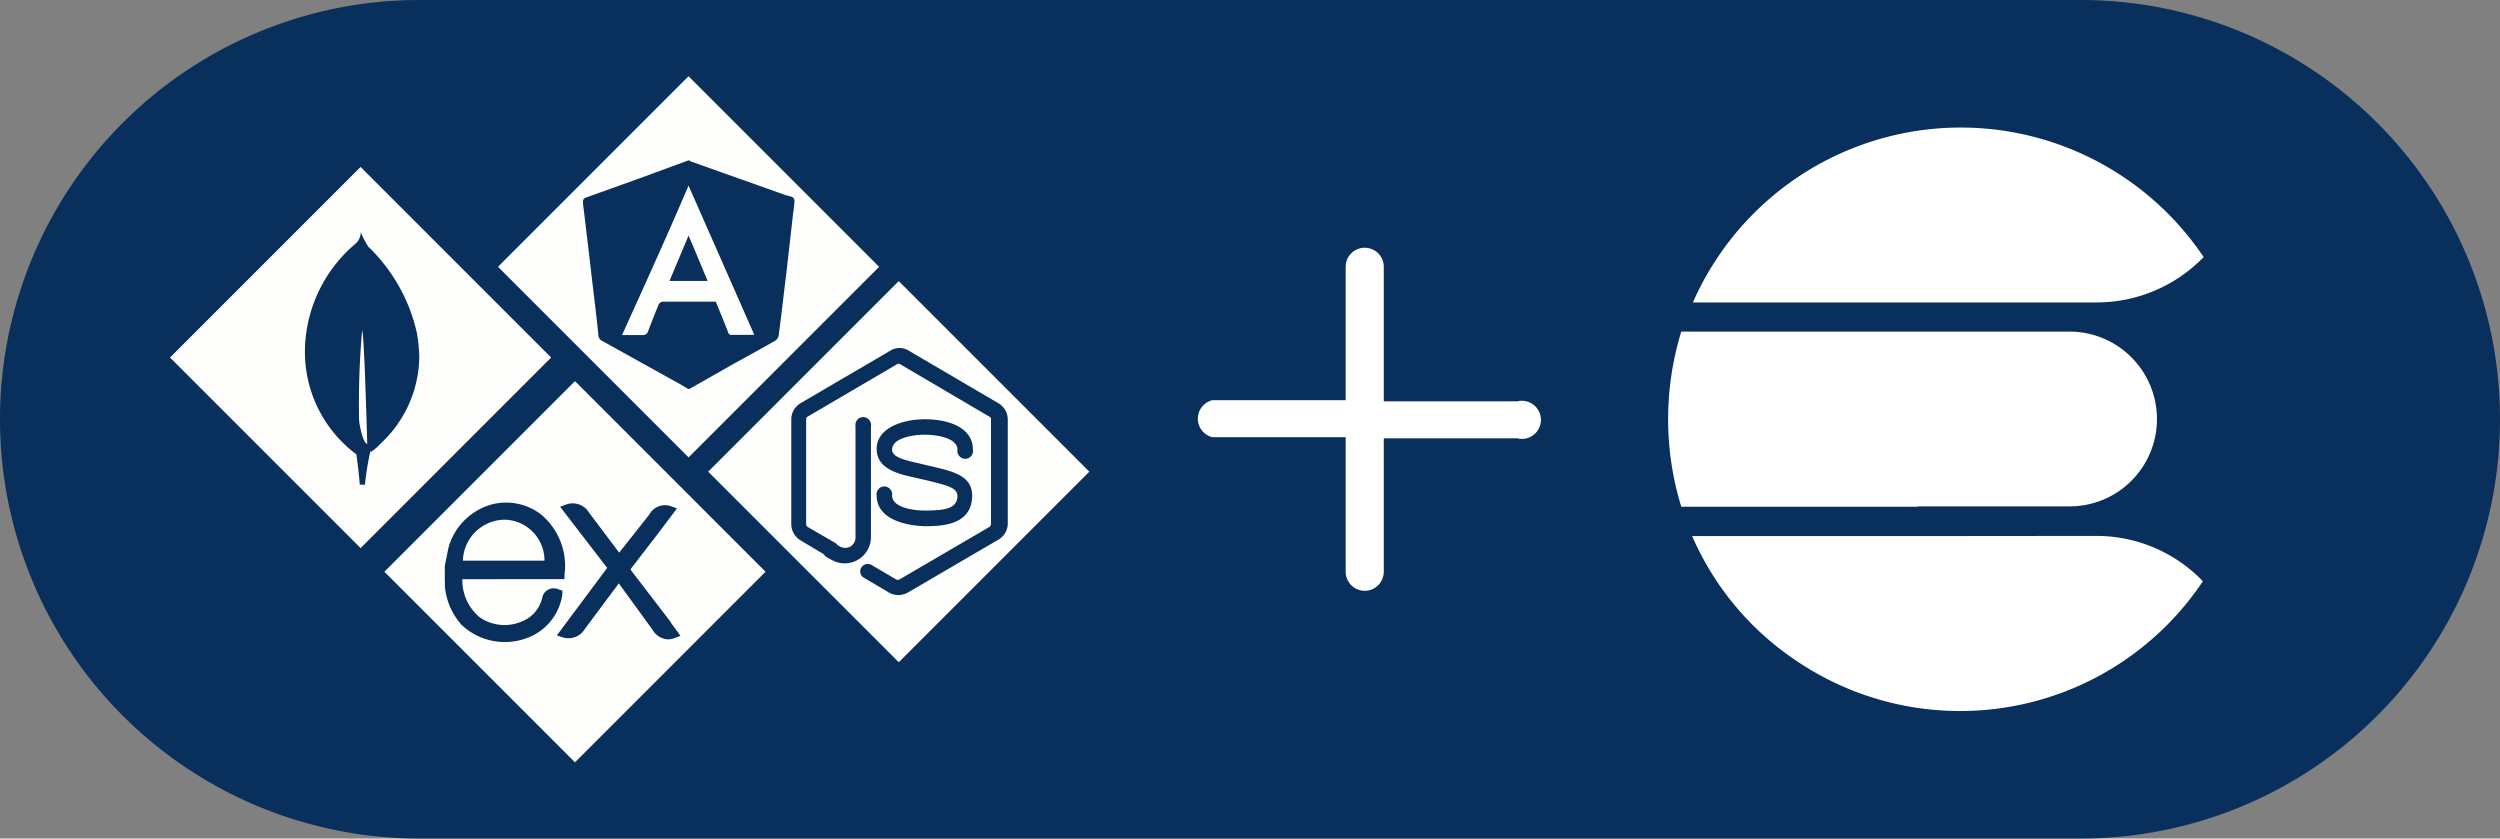 <svg xmlns="http://www.w3.org/2000/svg" xmlns:xlink="http://www.w3.org/1999/xlink" viewBox="0 0 131.18 44"><rect x="0" y="0" width="131.18" height="44" fill="#808080" stroke="none"/><defs><style>.cls-1{fill:none;}.cls-2{fill:#092f5c;}.cls-3{fill:#fefefd;}.cls-4{clip-path:url(#clip-path);}.cls-5{fill:#fff;}.cls-6{clip-path:url(#clip-path-2);}</style><clipPath id="clip-path"><rect class="cls-1" x="59.61" y="10" width="24" height="24"/></clipPath><clipPath id="clip-path-2"><rect class="cls-1" x="85.56" y="6" width="32" height="32"/></clipPath></defs><title>elastic-search</title><g id="Layer_2" data-name="Layer 2"><g id="Layer_7" data-name="Layer 7"><g id="layer"><path class="cls-2" d="M22,0h87.18a22,22,0,0,1,22,22h0a22,22,0,0,1-22,22H22A22,22,0,0,1,0,22H0A22,22,0,0,1,22,0Z"/><g id="mean_stack" data-name="mean stack"><path class="cls-3" d="M36.13,9.74C35,12.38,33.81,15,32.64,17.58h1.12A.26.26,0,0,0,34,17.4c.18-.47.36-.94.55-1.39,0-.07.14-.18.21-.18h2.8c.21.52.41,1,.63,1.56,0,.06.09.18.13.18h1.26Zm-1,5c.33-.79.66-1.56,1-2.38.35.82.67,1.59,1,2.38Z"/><path class="cls-3" d="M36.13,4l-10,10,10,10,10-10Zm5.48,7.25-.33,2.91c-.14,1.15-.27,2.29-.42,3.44a.4.4,0,0,1-.19.28c-.71.41-1.43.8-2.14,1.19l-2.36,1.34h-.06l-.35-.21-4.14-2.3a.35.35,0,0,1-.22-.3c-.09-.91-.2-1.81-.31-2.71-.16-1.41-.33-2.81-.5-4.22,0-.18,0-.26.2-.32l2.79-1,2.53-.93h.06l.1.06,4.87,1.73c.17.07.43.08.51.2s0,.39,0,.58A2.34,2.34,0,0,0,41.61,11.25Z"/><path class="cls-3" d="M19.27,23.29c-.21,0-.43-1-.43-1.34a44.1,44.1,0,0,1,.16-4.6C19.11,17.35,19.27,23.29,19.27,23.29Z"/><path class="cls-3" d="M18.92,8.76l-10,10,10,10,10-10Zm1,14.57h0a2.5,2.5,0,0,1-.47.39v-.11a14.09,14.09,0,0,0-.3,1.82h-.27q-.07-.81-.18-1.59h0A6.7,6.7,0,0,1,16,18.46v-.1a7.46,7.46,0,0,1,2.64-5.56h0a.81.81,0,0,0,.29-.62h0a4.32,4.32,0,0,0,.4.77h0a9,9,0,0,1,2.54,4.5h0A8.52,8.52,0,0,1,22,18.68v.08a6.29,6.29,0,0,1-2.09,4.57Z"/><path class="cls-3" d="M47.16,14.75l-10,10,10,10,10-10Zm5.17,13.6-4.69,2.74a1,1,0,0,1-1,0l-1.3-.77a.38.38,0,0,1-.15-.53v0a.4.4,0,0,1,.55-.14h0l1.29.76a.22.22,0,0,0,.16,0l4.69-2.74A.21.21,0,0,0,52,27.5V22a.14.14,0,0,0-.09-.14l-4.68-2.75a.15.15,0,0,0-.16,0l-4.69,2.75a.14.14,0,0,0-.08.14v5.5a.18.18,0,0,0,.08.15l1.45.84a.29.29,0,0,1,.11.11l.14.08a.57.57,0,0,0,.54,0,.55.55,0,0,0,.27-.47V22.36a.41.41,0,0,1,.34-.47.42.42,0,0,1,.47.34.29.29,0,0,1,0,.13V28.2a1.38,1.38,0,0,1-1.38,1.36,1.38,1.38,0,0,1-.66-.17l-.29-.16a.25.25,0,0,1-.13-.14h0L42,28.35a1,1,0,0,1-.48-.85V22a1,1,0,0,1,.48-.84l4.7-2.75a.91.91,0,0,1,1,0l4.69,2.75a1,1,0,0,1,.49.84v5.5A1,1,0,0,1,52.33,28.35Zm-3.55-3.11-.39-.09L48,25.06c-.86-.19-2-.45-2-1.51S47.3,22,48.53,22s2.52.42,2.52,1.6a.41.41,0,0,1-.34.47.42.42,0,0,1-.47-.34.29.29,0,0,1,0-.13c0-.62-1.08-.79-1.71-.79s-1.72.17-1.72.79c0,.37.61.54,1.4.71l.41.1.39.09c1.05.25,2,.49,2,1.5,0,1.61-1.7,1.61-2.52,1.61C47.26,27.56,46,27.13,46,26a.41.41,0,0,1,.34-.47.42.42,0,0,1,.47.34.29.29,0,0,1,0,.13c0,.62,1.08.79,1.72.79,1.13,0,1.71-.13,1.71-.79C50.2,25.61,49.78,25.49,48.78,25.24Z"/><path class="cls-3" d="M28.57,29.42H24.29a2.21,2.21,0,0,1,2.22-2.15h0A2.14,2.14,0,0,1,28.57,29.42Z"/><path class="cls-3" d="M30.17,20l-10,10,10,10,10-10ZM28.1,33.27h0a3.31,3.31,0,0,1-3.89-.49h0a3.54,3.54,0,0,1-.87-2.05h0a.67.67,0,0,0,0-.2h0v-.84h0l.19-.94a3.26,3.26,0,0,1,2.1-2.23,3,3,0,0,1,2.78.49,3.52,3.52,0,0,1,1.21,3.15v.23H24.26a2.52,2.52,0,0,0,.91,2,2.28,2.28,0,0,0,2.16.24,1.76,1.76,0,0,0,1.12-1.25h0a.6.6,0,0,1,.7-.5.48.48,0,0,1,.17.05l.19.06v.19A2.87,2.87,0,0,1,28.1,33.27Zm7,.28a1,1,0,0,1-.87-.52l-1.76-2.42L30.69,33a1,1,0,0,1-1.17.44l-.3-.1,2.64-3.54-2.47-3.21.3-.11a1,1,0,0,1,1.22.42L32.49,29l1.58-2a.94.94,0,0,1,1.16-.43l.29.11-1.11,1.47-1.28,1.66a.1.1,0,0,0,0,.14h0L35.47,33l1.62-.16-1.64.62A1.06,1.06,0,0,1,35.1,33.55Z"/><polygon class="cls-3" points="35.35 32.46 35.19 32.65 35.78 33.47 36.5 33.27 36.92 33.03 37.34 32.7 37.24 32.33 36.39 32.2 35.35 32.46"/></g><g id="plus"><g class="cls-4"><path class="cls-5" d="M71.61,13a1,1,0,0,0-1,1v7h-7a1,1,0,0,0,0,1.94h7V30a1,1,0,0,0,2,0V23h7a1,1,0,0,0,.49-1.94,1,1,0,0,0-.49,0h-7V14A1,1,0,0,0,71.61,13Z"/></g></g><g id="ElasticSearch"><g class="cls-6"><path class="cls-5" d="M100.62,26.59H88.22a15.65,15.65,0,0,1,0-9.19h20.36a4.59,4.59,0,0,1,4.6,4.57h0a4.58,4.58,0,0,1-4.55,4.6h-8Zm-.57,1.54H88.79a15.11,15.11,0,0,0,5.63,6.65,15.32,15.32,0,0,0,21.17-4.28A7.75,7.75,0,0,0,110,28.12Zm10-12.26a7.83,7.83,0,0,0,5.58-2.38,15.35,15.35,0,0,0-26.8,2.38h21.22Z"/></g></g></g></g></g></svg>